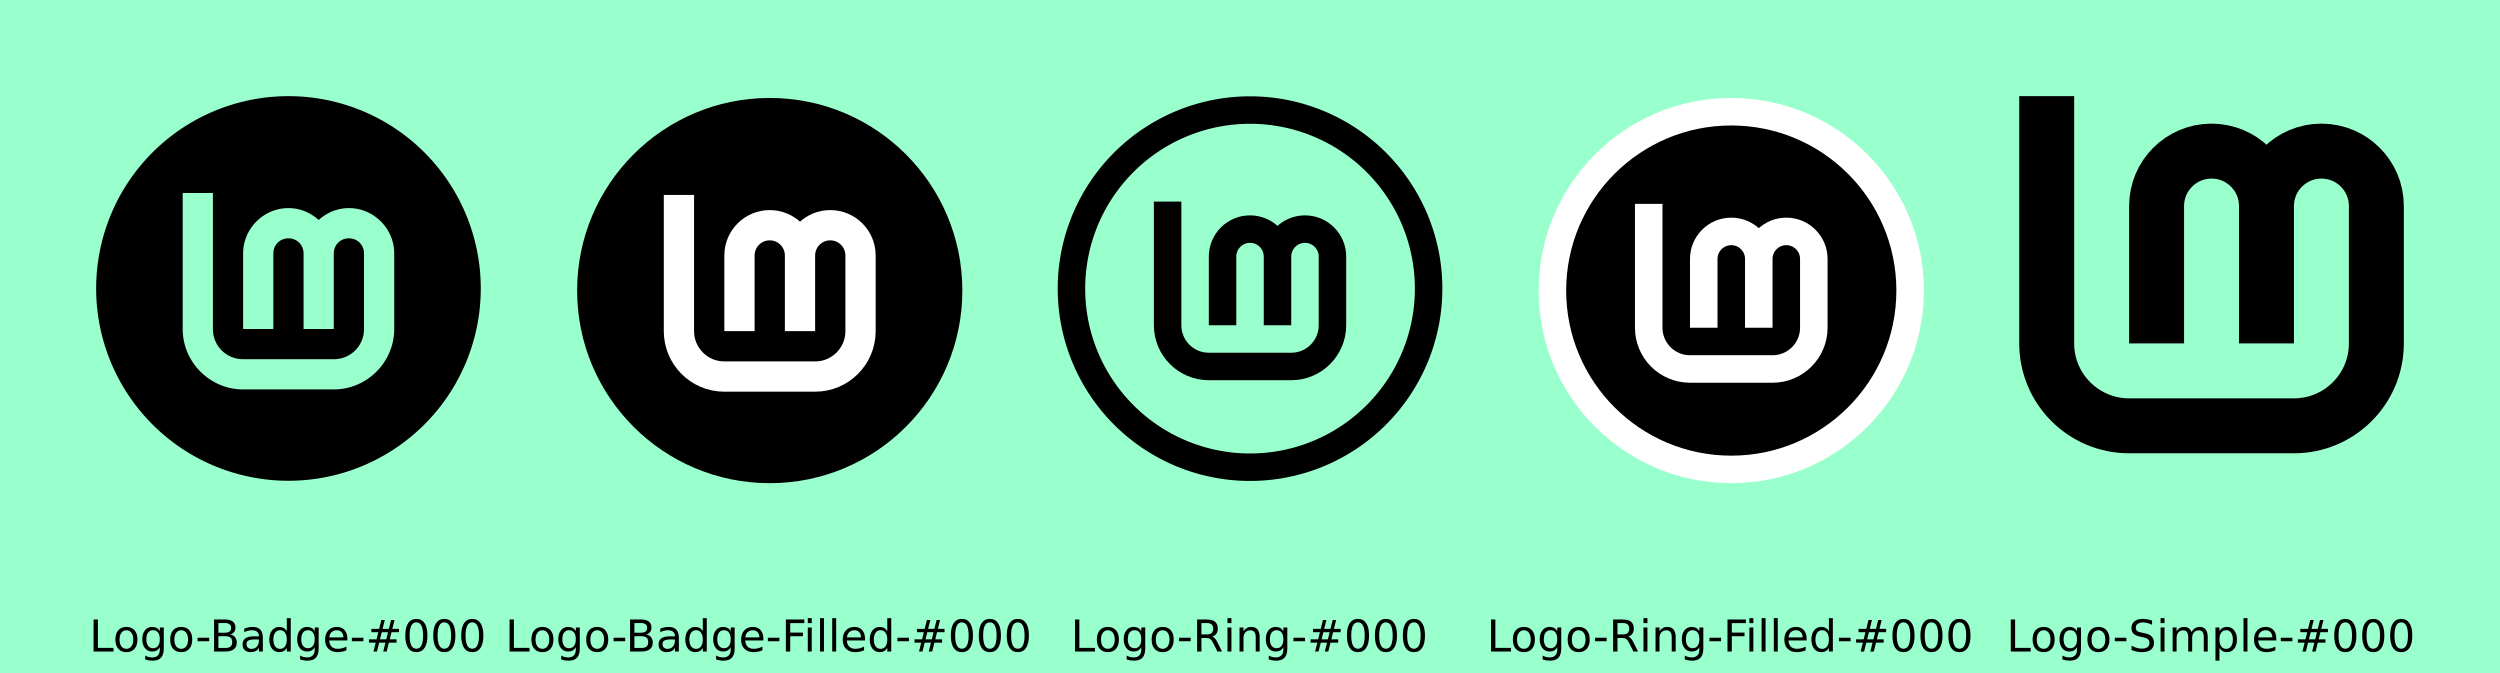 <?xml version="1.0" encoding="UTF-8" standalone="no"?>
<svg
   xmlns:dc="http://purl.org/dc/elements/1.1/"
   xmlns:cc="http://creativecommons.org/ns#"
   xmlns:rdf="http://www.w3.org/1999/02/22-rdf-syntax-ns#"
   xmlns:svg="http://www.w3.org/2000/svg"
   xmlns="http://www.w3.org/2000/svg"
   xmlns:sodipodi="http://sodipodi.sourceforge.net/DTD/sodipodi-0.dtd"
   xmlns:inkscape="http://www.inkscape.org/namespaces/inkscape"
   inkscape:export-ydpi="96"
   inkscape:export-xdpi="96"
   inkscape:export-filename="/home/sebastien/Sources/linuxmint-logo/Logos-prv.png"
   sodipodi:docname="Logos-prv.svg"
   width="1820"
   height="490"
   viewBox="0 0 481.542 129.646"
   version="1.1"
   id="svg8"
   inkscape:version="1.0 (1.0+r73+1)">
  <defs
     id="defs2" />
  <sodipodi:namedview
     id="base"
     pagecolor="#ffffff"
     bordercolor="#666666"
     borderopacity="1.0"
     inkscape:pageopacity="1"
     inkscape:pageshadow="2"
     inkscape:zoom="0.47802198"
     inkscape:cx="910"
     inkscape:cy="245"
     inkscape:document-units="px"
     inkscape:current-layer="layer1"
     inkscape:document-rotation="0"
     showgrid="false"
     units="px" />
  <g
     inkscape:label="Layer 1"
     inkscape:groupmode="layer"
     id="layer1">
    <rect
       y="8.8817842e-16"
       x="0"
       height="129.646"
       width="481.542"
       id="rect29"
       style="fill:#99ffcc;fill-opacity:1;stroke:none;stroke-width:0;stroke-miterlimit:4;stroke-dasharray:none" />
    <path
       id="ellipse4247"
       style="fill:#000000;fill-opacity:1;stroke:none;stroke-width:5.91;stroke-linecap:butt;stroke-linejoin:bevel;stroke-miterlimit:4;stroke-dasharray:none;stroke-opacity:1"
       d="m 55.556,18.521 a 37.042,37.042 0 0 0 -37.035,37.042 37.042,37.042 0 0 0 37.042,37.042 37.042,37.042 0 0 0 37.042,-37.042 37.042,37.042 0 0 0 -37.042,-37.042 37.042,37.042 0 0 0 -0.007,0 z m -20.366,18.653 h 5.821 v 26.194 c 0,3.249 2.572,5.821 5.821,5.821 h 17.462 c 3.249,0 5.821,-2.572 5.821,-5.821 v -14.552 c 0,-1.642 -1.269,-2.91 -2.91,-2.91 -1.642,0 -2.91,1.269 -2.91,2.91 v 14.552 h -5.821 v -14.552 c 0,-1.642 -1.269,-2.91 -2.91,-2.91 -1.642,0 -2.91,1.269 -2.91,2.91 v 14.552 h -5.821 v -14.552 c 0,-4.788 3.944,-8.731 8.731,-8.731 2.237,0 4.269,0.884 5.821,2.289 1.552,-1.405 3.584,-2.289 5.821,-2.289 4.788,0 8.731,3.944 8.731,8.731 v 14.552 c 0,6.395 -5.247,11.642 -11.642,11.642 H 46.831 c -6.395,0 -11.642,-5.247 -11.642,-11.642 z" />
    <g
       id="g58"
       transform="matrix(0.265,0,0,0.265,86.519,-201.973)">
      <circle
         r="140"
         style="fill:#000000;fill-opacity:1;stroke:none;stroke-width:22.336;stroke-linecap:butt;stroke-linejoin:bevel;stroke-miterlimit:4;stroke-dasharray:none;stroke-opacity:1"
         id="ellipse4247-3"
         cx="233"
         cy="973.362" />
      <path
         id="path4249"
         style="fill:none;fill-opacity:0.267;stroke:#ffffff;stroke-width:22;stroke-linecap:butt;stroke-linejoin:miter;stroke-miterlimit:4;stroke-dasharray:none;stroke-opacity:1"
         d="m 211,1002.862 v -55 c 0,-12.15 9.85,-22 22,-22 12.15,0 22,9.85 22,22 v 55 m -88,-99 v 99 c 0,18.225 14.775,33 33,33 h 66 c 18.225,0 33,-14.775 33,-33 v -55 c 0,-12.15 -9.85,-22 -22,-22 -12.15,0 -22,9.85 -22,22"
         inkscape:connector-curvature="0"
         sodipodi:nodetypes="csssccsccsssc" />
    </g>
    <g
       id="g884"
       transform="matrix(0.588,0,0,0.588,149.049,-471.465)">
      <path
         id="ellipse4245"
         style="fill:#000000;fill-opacity:1;stroke:none;stroke-width:10.194;stroke-linecap:butt;stroke-linejoin:bevel;stroke-miterlimit:4;stroke-dasharray:none;stroke-opacity:1"
         d="M 62.82,0 A 63,63 0 0 0 0,63 63,63 0 0 0 63,126 63,63 0 0 0 126,63 63,63 0 0 0 63,0 63,63 0 0 0 62.82,0 Z m 0.014,9 A 54,54 0 0 1 63,9 54,54 0 0 1 117,63 54,54 0 0 1 63,117 54,54 0 0 1 9,63 54,54 0 0 1 62.834,9 Z"
         transform="translate(93,833.362)" />
      <path
         id="path4249-2"
         style="fill:none;fill-opacity:0.267;stroke:#000000;stroke-width:9;stroke-linecap:butt;stroke-linejoin:miter;stroke-miterlimit:4;stroke-dasharray:none;stroke-opacity:1"
         d="m 147,908.362 v -22.5 c 0,-4.971 4.029,-9 9,-9 4.971,0 9,4.029 9,9 v 22.5 m -36,-40.5 v 40.5 c 0,7.456 6.044,13.5 13.5,13.5 h 27 c 7.456,0 13.5,-6.044 13.5,-13.5 v -22.5 c 0,-4.971 -4.029,-9 -9,-9 -4.971,0 -9,4.029 -9,9"
         inkscape:connector-curvature="0"
         sodipodi:nodetypes="csssccsccsssc" />
    </g>
    <g
       id="g924"
       transform="matrix(0.265,0,0,0.265,271.727,-201.973)">
      <circle
         style="fill:#ffffff;fill-opacity:1;stroke:none;stroke-width:22.654;stroke-linecap:butt;stroke-linejoin:bevel;stroke-miterlimit:4;stroke-dasharray:none;stroke-opacity:1"
         id="ellipse4245-2"
         cx="233"
         cy="973.362"
         r="140" />
      <circle
         cy="973.362"
         cx="233"
         id="ellipse4247-7"
         style="fill:#000000;fill-opacity:1;stroke:none;stroke-width:19.145;stroke-linecap:butt;stroke-linejoin:bevel;stroke-miterlimit:4;stroke-dasharray:none;stroke-opacity:1"
         r="120" />
      <path
         sodipodi:nodetypes="csssccsccsssc"
         inkscape:connector-curvature="0"
         d="m 213,1000.362 v -50 c 0,-11.046 8.954,-20 20,-20 11.046,0 20,8.954 20,20 v 50 m -80,-90 v 90 c 0,16.569 13.431,30 30,30 h 60 c 16.569,0 30,-13.431 30,-30 v -50 c 0,-11.046 -8.954,-20 -20,-20 -11.046,0 -20,8.954 -20,20"
         style="fill:none;fill-opacity:0.267;stroke:#ffffff;stroke-width:20;stroke-linecap:butt;stroke-linejoin:miter;stroke-miterlimit:4;stroke-dasharray:none;stroke-opacity:1"
         id="path4249-0" />
    </g>
    <path
       sodipodi:nodetypes="csssccsccsssc"
       inkscape:connector-curvature="0"
       d="m 415.396,66.146 v -26.458 c 0,-5.845 4.738,-10.583 10.583,-10.583 5.845,0 10.583,4.738 10.583,10.583 v 26.458 m -42.333,-47.625 v 47.625 c 0,8.768 7.107,15.875 15.875,15.875 h 31.75 c 8.768,0 15.875,-7.107 15.875,-15.875 v -26.458 c 0,-5.845 -4.738,-10.583 -10.583,-10.583 -5.845,0 -10.583,4.738 -10.583,10.583"
       style="fill:none;fill-opacity:0.267;stroke:#000000;stroke-width:10.583;stroke-linecap:butt;stroke-linejoin:miter;stroke-miterlimit:4;stroke-dasharray:none;stroke-opacity:1"
       id="path4249-6" />
    <g
       style="font-style:normal;font-weight:normal;font-size:8.467px;line-height:1.25;font-family:sans-serif;fill:#000000;fill-opacity:1;stroke:none;stroke-width:0.265"
       id="text315"
       aria-label="Logo-Badge-#000">
      <path
         id="path854"
         style="font-size:8.467px;text-align:center;text-anchor:middle;stroke-width:0.265"
         d="m 18.021,119.323 h 0.835 v 5.469 h 3.006 v 0.703 h -3.841 z" />
      <path
         id="path856"
         style="font-size:8.467px;text-align:center;text-anchor:middle;stroke-width:0.265"
         d="m 24.35,121.398 q -0.612,0 -0.967,0.48 -0.356,0.475 -0.356,1.306 0,0.831 0.351,1.311 0.356,0.475 0.972,0.475 0.608,0 0.963,-0.48 0.356,-0.48 0.356,-1.306 0,-0.823 -0.356,-1.302 -0.356,-0.484 -0.963,-0.484 z m 0,-0.645 q 0.992,0 1.559,0.645 0.566,0.645 0.566,1.786 0,1.137 -0.566,1.786 -0.566,0.645 -1.559,0.645 -0.996,0 -1.563,-0.645 -0.562,-0.649 -0.562,-1.786 0,-1.141 0.562,-1.786 0.566,-0.645 1.563,-0.645 z" />
      <path
         id="path858"
         style="font-size:8.467px;text-align:center;text-anchor:middle;stroke-width:0.265"
         d="m 30.783,123.126 q 0,-0.827 -0.343,-1.282 -0.339,-0.455 -0.955,-0.455 -0.612,0 -0.955,0.455 -0.339,0.455 -0.339,1.282 0,0.823 0.339,1.277 0.343,0.455 0.955,0.455 0.616,0 0.955,-0.455 0.343,-0.455 0.343,-1.277 z m 0.761,1.794 q 0,1.182 -0.525,1.757 -0.525,0.579 -1.608,0.579 -0.401,0 -0.757,-0.062 -0.356,-0.058 -0.69,-0.182 v -0.74 q 0.335,0.182 0.661,0.269 0.327,0.087 0.666,0.087 0.748,0 1.12,-0.393 0.372,-0.389 0.372,-1.178 v -0.376 q -0.236,0.409 -0.604,0.612 -0.368,0.203 -0.881,0.203 -0.852,0 -1.373,-0.649 -0.521,-0.649 -0.521,-1.72 0,-1.075 0.521,-1.724 0.521,-0.649 1.373,-0.649 0.513,0 0.881,0.203 0.368,0.203 0.604,0.612 v -0.703 h 0.761 z" />
      <path
         id="path860"
         style="font-size:8.467px;text-align:center;text-anchor:middle;stroke-width:0.265"
         d="m 34.904,121.398 q -0.612,0 -0.967,0.48 -0.356,0.475 -0.356,1.306 0,0.831 0.351,1.311 0.356,0.475 0.972,0.475 0.608,0 0.963,-0.48 0.356,-0.48 0.356,-1.306 0,-0.823 -0.356,-1.302 -0.356,-0.484 -0.963,-0.484 z m 0,-0.645 q 0.992,0 1.559,0.645 0.566,0.645 0.566,1.786 0,1.137 -0.566,1.786 -0.566,0.645 -1.559,0.645 -0.996,0 -1.563,-0.645 -0.562,-0.649 -0.562,-1.786 0,-1.141 0.562,-1.786 0.566,-0.645 1.563,-0.645 z" />
      <path
         id="path862"
         style="font-size:8.467px;text-align:center;text-anchor:middle;stroke-width:0.265"
         d="m 38.063,122.837 h 2.228 v 0.678 h -2.228 z" />
      <path
         id="path864"
         style="font-size:8.467px;text-align:center;text-anchor:middle;stroke-width:0.265"
         d="m 42.069,122.548 v 2.261 h 1.339 q 0.674,0 0.996,-0.277 0.327,-0.281 0.327,-0.856 0,-0.579 -0.327,-0.852 -0.322,-0.277 -0.996,-0.277 z m 0,-2.538 v 1.86 h 1.236 q 0.612,0 0.91,-0.227 0.302,-0.232 0.302,-0.703 0,-0.467 -0.302,-0.699 -0.298,-0.232 -0.91,-0.232 z m -0.835,-0.686 h 2.133 q 0.955,0 1.472,0.397 0.517,0.397 0.517,1.129 0,0.566 -0.265,0.901 -0.265,0.335 -0.777,0.418 0.616,0.132 0.955,0.554 0.343,0.418 0.343,1.046 0,0.827 -0.562,1.277 -0.562,0.451 -1.6,0.451 H 41.234 Z" />
      <path
         id="path866"
         style="font-size:8.467px;text-align:center;text-anchor:middle;stroke-width:0.265"
         d="m 49.113,123.168 q -0.922,0 -1.277,0.211 -0.356,0.211 -0.356,0.719 0,0.405 0.265,0.645 0.269,0.236 0.728,0.236 0.633,0 1.013,-0.446 0.384,-0.451 0.384,-1.195 v -0.169 z m 1.517,-0.314 v 2.642 h -0.761 v -0.703 q -0.26,0.422 -0.649,0.624 -0.389,0.198 -0.951,0.198 -0.711,0 -1.133,-0.397 -0.418,-0.401 -0.418,-1.071 0,-0.781 0.521,-1.178 0.525,-0.397 1.563,-0.397 h 1.067 v -0.074 q 0,-0.525 -0.347,-0.81 -0.343,-0.289 -0.967,-0.289 -0.397,0 -0.773,0.095 -0.376,0.095 -0.723,0.285 v -0.703 q 0.418,-0.161 0.81,-0.24 0.393,-0.083 0.765,-0.083 1.005,0 1.501,0.521 0.496,0.521 0.496,1.579 z" />
      <path
         id="path868"
         style="font-size:8.467px;text-align:center;text-anchor:middle;stroke-width:0.265"
         d="m 55.244,121.568 v -2.505 h 0.761 v 6.433 h -0.761 v -0.695 q -0.24,0.413 -0.608,0.616 -0.364,0.198 -0.876,0.198 -0.839,0 -1.368,-0.67 -0.525,-0.67 -0.525,-1.761 0,-1.091 0.525,-1.761 0.529,-0.67 1.368,-0.67 0.513,0 0.876,0.203 0.368,0.198 0.608,0.612 z M 52.652,123.184 q 0,0.839 0.343,1.319 0.347,0.475 0.951,0.475 0.604,0 0.951,-0.475 0.347,-0.48 0.347,-1.319 0,-0.839 -0.347,-1.315 -0.347,-0.48 -0.951,-0.48 -0.604,0 -0.951,0.48 Q 52.652,122.345 52.652,123.184 Z" />
      <path
         id="path870"
         style="font-size:8.467px;text-align:center;text-anchor:middle;stroke-width:0.265"
         d="m 60.618,123.126 q 0,-0.827 -0.343,-1.282 -0.339,-0.455 -0.955,-0.455 -0.612,0 -0.955,0.455 -0.339,0.455 -0.339,1.282 0,0.823 0.339,1.277 0.343,0.455 0.955,0.455 0.616,0 0.955,-0.455 0.343,-0.455 0.343,-1.277 z m 0.761,1.794 q 0,1.182 -0.525,1.757 -0.525,0.579 -1.608,0.579 -0.401,0 -0.757,-0.062 -0.356,-0.058 -0.69,-0.182 v -0.74 q 0.335,0.182 0.661,0.269 0.327,0.087 0.666,0.087 0.748,0 1.12,-0.393 0.372,-0.389 0.372,-1.178 v -0.376 q -0.236,0.409 -0.604,0.612 -0.368,0.203 -0.881,0.203 -0.852,0 -1.373,-0.649 -0.521,-0.649 -0.521,-1.72 0,-1.075 0.521,-1.724 0.521,-0.649 1.373,-0.649 0.513,0 0.881,0.203 0.368,0.203 0.604,0.612 v -0.703 h 0.761 z" />
      <path
         id="path872"
         style="font-size:8.467px;text-align:center;text-anchor:middle;stroke-width:0.265"
         d="m 66.906,122.99 v 0.372 h -3.497 q 0.05,0.785 0.471,1.199 0.426,0.409 1.182,0.409 0.438,0 0.847,-0.107 0.413,-0.107 0.819,-0.322 v 0.719 q -0.409,0.174 -0.839,0.265 -0.43,0.091 -0.872,0.091 -1.108,0 -1.757,-0.645 -0.645,-0.645 -0.645,-1.745 0,-1.137 0.612,-1.802 0.616,-0.67 1.658,-0.67 0.934,0 1.476,0.604 0.546,0.599 0.546,1.633 z m -0.761,-0.223 q -0.008,-0.624 -0.351,-0.996 -0.339,-0.372 -0.901,-0.372 -0.637,0 -1.021,0.36 -0.38,0.36 -0.438,1.013 z" />
      <path
         id="path874"
         style="font-size:8.467px;text-align:center;text-anchor:middle;stroke-width:0.265"
         d="m 67.77,122.837 h 2.228 v 0.678 h -2.228 z" />
      <path
         id="path876"
         style="font-size:8.467px;text-align:center;text-anchor:middle;stroke-width:0.265"
         d="m 74.741,121.77 h -1.203 l -0.347,1.381 h 1.211 z m -0.62,-2.352 -0.43,1.716 h 1.207 l 0.434,-1.716 h 0.661 l -0.426,1.716 h 1.29 v 0.637 h -1.451 l -0.339,1.381 h 1.315 v 0.633 h -1.476 l -0.43,1.712 h -0.661 l 0.426,-1.712 h -1.211 l -0.426,1.712 H 71.938 l 0.43,-1.712 h -1.302 v -0.633 h 1.455 l 0.347,-1.381 h -1.331 v -0.637 h 1.492 l 0.422,-1.716 z" />
      <path
         id="path878"
         style="font-size:8.467px;text-align:center;text-anchor:middle;stroke-width:0.265"
         d="m 80.198,119.873 q -0.645,0 -0.972,0.637 -0.322,0.633 -0.322,1.906 0,1.269 0.322,1.906 0.327,0.633 0.972,0.633 0.649,0 0.972,-0.633 0.327,-0.637 0.327,-1.906 0,-1.273 -0.327,-1.906 -0.322,-0.637 -0.972,-0.637 z m 0,-0.661 q 1.038,0 1.583,0.823 0.55,0.819 0.55,2.381 0,1.559 -0.55,2.381 -0.546,0.819 -1.583,0.819 -1.038,0 -1.588,-0.819 -0.546,-0.823 -0.546,-2.381 0,-1.563 0.546,-2.381 0.55,-0.823 1.588,-0.823 z" />
      <path
         id="path880"
         style="font-size:8.467px;text-align:center;text-anchor:middle;stroke-width:0.265"
         d="m 85.584,119.873 q -0.645,0 -0.972,0.637 -0.322,0.633 -0.322,1.906 0,1.269 0.322,1.906 0.327,0.633 0.972,0.633 0.649,0 0.972,-0.633 0.327,-0.637 0.327,-1.906 0,-1.273 -0.327,-1.906 -0.322,-0.637 -0.972,-0.637 z m 0,-0.661 q 1.038,0 1.583,0.823 0.55,0.819 0.55,2.381 0,1.559 -0.55,2.381 -0.546,0.819 -1.583,0.819 -1.038,0 -1.588,-0.819 -0.546,-0.823 -0.546,-2.381 0,-1.563 0.546,-2.381 0.55,-0.823 1.588,-0.823 z" />
      <path
         id="path882"
         style="font-size:8.467px;text-align:center;text-anchor:middle;stroke-width:0.265"
         d="m 90.971,119.873 q -0.645,0 -0.972,0.637 -0.322,0.633 -0.322,1.906 0,1.269 0.322,1.906 0.327,0.633 0.972,0.633 0.649,0 0.972,-0.633 0.327,-0.637 0.327,-1.906 0,-1.273 -0.327,-1.906 -0.322,-0.637 -0.972,-0.637 z m 0,-0.661 q 1.038,0 1.583,0.823 0.55,0.819 0.55,2.381 0,1.559 -0.55,2.381 -0.546,0.819 -1.583,0.819 -1.038,0 -1.588,-0.819 -0.546,-0.823 -0.546,-2.381 0,-1.563 0.546,-2.381 0.55,-0.823 1.588,-0.823 z" />
    </g>
    <g
       style="font-style:normal;font-weight:normal;font-size:8.467px;line-height:1.25;font-family:sans-serif;fill:#000000;fill-opacity:1;stroke:none;stroke-width:0.265"
       id="text319"
       aria-label="Logo-Badge-Filled-#000">
      <path
         id="path885"
         style="font-size:8.467px;text-align:center;text-anchor:middle;stroke-width:0.265"
         d="m 98.15,119.323 h 0.835 v 5.469 h 3.005 v 0.703 h -3.841 z" />
      <path
         id="path887"
         style="font-size:8.467px;text-align:center;text-anchor:middle;stroke-width:0.265"
         d="m 104.479,121.398 q -0.612,0 -0.967,0.48 -0.356,0.475 -0.356,1.306 0,0.831 0.351,1.311 0.356,0.475 0.972,0.475 0.608,0 0.963,-0.48 0.356,-0.48 0.356,-1.306 0,-0.823 -0.356,-1.302 -0.356,-0.484 -0.963,-0.484 z m 0,-0.645 q 0.992,0 1.559,0.645 0.566,0.645 0.566,1.786 0,1.137 -0.566,1.786 -0.566,0.645 -1.559,0.645 -0.996,0 -1.563,-0.645 -0.562,-0.649 -0.562,-1.786 0,-1.141 0.562,-1.786 0.566,-0.645 1.563,-0.645 z" />
      <path
         id="path889"
         style="font-size:8.467px;text-align:center;text-anchor:middle;stroke-width:0.265"
         d="m 110.912,123.126 q 0,-0.827 -0.343,-1.282 -0.339,-0.455 -0.955,-0.455 -0.612,0 -0.955,0.455 -0.339,0.455 -0.339,1.282 0,0.823 0.339,1.277 0.343,0.455 0.955,0.455 0.616,0 0.955,-0.455 0.343,-0.455 0.343,-1.277 z m 0.761,1.794 q 0,1.182 -0.525,1.757 -0.525,0.579 -1.608,0.579 -0.401,0 -0.757,-0.062 -0.356,-0.058 -0.69,-0.182 v -0.74 q 0.335,0.182 0.661,0.269 0.327,0.087 0.666,0.087 0.748,0 1.12,-0.393 0.372,-0.389 0.372,-1.178 v -0.376 q -0.236,0.409 -0.604,0.612 -0.368,0.203 -0.881,0.203 -0.852,0 -1.373,-0.649 -0.521,-0.649 -0.521,-1.72 0,-1.075 0.521,-1.724 0.521,-0.649 1.373,-0.649 0.513,0 0.881,0.203 0.368,0.203 0.604,0.612 v -0.703 h 0.761 z" />
      <path
         id="path891"
         style="font-size:8.467px;text-align:center;text-anchor:middle;stroke-width:0.265"
         d="m 115.034,121.398 q -0.612,0 -0.967,0.48 -0.356,0.475 -0.356,1.306 0,0.831 0.351,1.311 0.356,0.475 0.972,0.475 0.608,0 0.963,-0.48 0.356,-0.48 0.356,-1.306 0,-0.823 -0.356,-1.302 -0.356,-0.484 -0.963,-0.484 z m 0,-0.645 q 0.992,0 1.559,0.645 0.566,0.645 0.566,1.786 0,1.137 -0.566,1.786 -0.566,0.645 -1.559,0.645 -0.996,0 -1.563,-0.645 -0.562,-0.649 -0.562,-1.786 0,-1.141 0.562,-1.786 0.566,-0.645 1.563,-0.645 z" />
      <path
         id="path893"
         style="font-size:8.467px;text-align:center;text-anchor:middle;stroke-width:0.265"
         d="m 118.192,122.837 h 2.228 v 0.678 h -2.228 z" />
      <path
         id="path895"
         style="font-size:8.467px;text-align:center;text-anchor:middle;stroke-width:0.265"
         d="m 122.198,122.548 v 2.261 h 1.339 q 0.674,0 0.996,-0.277 0.327,-0.281 0.327,-0.856 0,-0.579 -0.327,-0.852 -0.322,-0.277 -0.996,-0.277 z m 0,-2.538 v 1.86 h 1.236 q 0.612,0 0.91,-0.227 0.302,-0.232 0.302,-0.703 0,-0.467 -0.302,-0.699 -0.298,-0.232 -0.91,-0.232 z m -0.835,-0.686 h 2.133 q 0.955,0 1.472,0.397 0.517,0.397 0.517,1.129 0,0.566 -0.265,0.901 -0.265,0.335 -0.777,0.418 0.616,0.132 0.955,0.554 0.343,0.418 0.343,1.046 0,0.827 -0.562,1.277 -0.562,0.451 -1.6,0.451 h -2.216 z" />
      <path
         id="path897"
         style="font-size:8.467px;text-align:center;text-anchor:middle;stroke-width:0.265"
         d="m 129.243,123.168 q -0.922,0 -1.277,0.211 -0.356,0.211 -0.356,0.719 0,0.405 0.265,0.645 0.269,0.236 0.728,0.236 0.633,0 1.013,-0.446 0.384,-0.451 0.384,-1.195 v -0.169 z m 1.517,-0.314 v 2.642 h -0.761 v -0.703 q -0.26,0.422 -0.649,0.624 -0.389,0.198 -0.951,0.198 -0.711,0 -1.133,-0.397 -0.418,-0.401 -0.418,-1.071 0,-0.781 0.521,-1.178 0.525,-0.397 1.563,-0.397 h 1.067 v -0.074 q 0,-0.525 -0.347,-0.81 -0.343,-0.289 -0.967,-0.289 -0.397,0 -0.773,0.095 -0.376,0.095 -0.723,0.285 v -0.703 q 0.418,-0.161 0.81,-0.24 0.393,-0.083 0.765,-0.083 1.005,0 1.501,0.521 0.496,0.521 0.496,1.579 z" />
      <path
         id="path899"
         style="font-size:8.467px;text-align:center;text-anchor:middle;stroke-width:0.265"
         d="m 135.374,121.568 v -2.505 h 0.761 v 6.433 h -0.761 v -0.695 q -0.24,0.413 -0.608,0.616 -0.364,0.198 -0.876,0.198 -0.839,0 -1.368,-0.67 -0.525,-0.67 -0.525,-1.761 0,-1.091 0.525,-1.761 0.529,-0.67 1.368,-0.67 0.513,0 0.876,0.203 0.368,0.198 0.608,0.612 z m -2.592,1.616 q 0,0.839 0.343,1.319 0.347,0.475 0.951,0.475 0.604,0 0.951,-0.475 0.347,-0.48 0.347,-1.319 0,-0.839 -0.347,-1.315 -0.347,-0.48 -0.951,-0.48 -0.604,0 -0.951,0.48 -0.343,0.475 -0.343,1.315 z" />
      <path
         id="path901"
         style="font-size:8.467px;text-align:center;text-anchor:middle;stroke-width:0.265"
         d="m 140.748,123.126 q 0,-0.827 -0.343,-1.282 -0.339,-0.455 -0.955,-0.455 -0.612,0 -0.955,0.455 -0.339,0.455 -0.339,1.282 0,0.823 0.339,1.277 0.343,0.455 0.955,0.455 0.616,0 0.955,-0.455 0.343,-0.455 0.343,-1.277 z m 0.761,1.794 q 0,1.182 -0.525,1.757 -0.525,0.579 -1.608,0.579 -0.401,0 -0.757,-0.062 -0.356,-0.058 -0.69,-0.182 v -0.74 q 0.335,0.182 0.661,0.269 0.327,0.087 0.666,0.087 0.748,0 1.12,-0.393 0.372,-0.389 0.372,-1.178 v -0.376 q -0.236,0.409 -0.604,0.612 -0.368,0.203 -0.881,0.203 -0.852,0 -1.373,-0.649 -0.521,-0.649 -0.521,-1.72 0,-1.075 0.521,-1.724 0.521,-0.649 1.373,-0.649 0.513,0 0.881,0.203 0.368,0.203 0.604,0.612 v -0.703 h 0.761 z" />
      <path
         id="path903"
         style="font-size:8.467px;text-align:center;text-anchor:middle;stroke-width:0.265"
         d="m 147.036,122.99 v 0.372 h -3.497 q 0.05,0.785 0.471,1.199 0.426,0.409 1.182,0.409 0.438,0 0.847,-0.107 0.413,-0.107 0.819,-0.322 v 0.719 q -0.409,0.174 -0.839,0.265 -0.43,0.091 -0.872,0.091 -1.108,0 -1.757,-0.645 -0.645,-0.645 -0.645,-1.745 0,-1.137 0.612,-1.802 0.616,-0.67 1.658,-0.67 0.934,0 1.476,0.604 0.546,0.599 0.546,1.633 z m -0.761,-0.223 q -0.008,-0.624 -0.351,-0.996 -0.339,-0.372 -0.901,-0.372 -0.637,0 -1.021,0.36 -0.38,0.36 -0.438,1.013 z" />
      <path
         id="path905"
         style="font-size:8.467px;text-align:center;text-anchor:middle;stroke-width:0.265"
         d="m 147.9,122.837 h 2.228 v 0.678 h -2.228 z" />
      <path
         id="path907"
         style="font-size:8.467px;text-align:center;text-anchor:middle;stroke-width:0.265"
         d="m 151.373,119.323 h 3.547 v 0.703 h -2.712 v 1.819 h 2.447 v 0.703 h -2.447 v 2.948 h -0.835 z" />
      <path
         id="path909"
         style="font-size:8.467px;text-align:center;text-anchor:middle;stroke-width:0.265"
         d="m 155.594,120.865 h 0.761 v 4.63 h -0.761 z m 0,-1.802 h 0.761 v 0.963 h -0.761 z" />
      <path
         id="path911"
         style="font-size:8.467px;text-align:center;text-anchor:middle;stroke-width:0.265"
         d="m 157.946,119.063 h 0.761 v 6.433 h -0.761 z" />
      <path
         id="path913"
         style="font-size:8.467px;text-align:center;text-anchor:middle;stroke-width:0.265"
         d="m 160.298,119.063 h 0.761 v 6.433 h -0.761 z" />
      <path
         id="path915"
         style="font-size:8.467px;text-align:center;text-anchor:middle;stroke-width:0.265"
         d="m 166.611,122.99 v 0.372 h -3.497 q 0.05,0.785 0.471,1.199 0.426,0.409 1.182,0.409 0.438,0 0.847,-0.107 0.413,-0.107 0.819,-0.322 v 0.719 q -0.409,0.174 -0.839,0.265 -0.43,0.091 -0.872,0.091 -1.108,0 -1.757,-0.645 -0.645,-0.645 -0.645,-1.745 0,-1.137 0.612,-1.802 0.616,-0.67 1.658,-0.67 0.934,0 1.476,0.604 0.546,0.599 0.546,1.633 z m -0.761,-0.223 q -0.008,-0.624 -0.351,-0.996 -0.339,-0.372 -0.901,-0.372 -0.637,0 -1.021,0.36 -0.38,0.36 -0.438,1.013 z" />
      <path
         id="path917"
         style="font-size:8.467px;text-align:center;text-anchor:middle;stroke-width:0.265"
         d="m 170.906,121.568 v -2.505 h 0.761 v 6.433 h -0.761 v -0.695 q -0.24,0.413 -0.608,0.616 -0.364,0.198 -0.876,0.198 -0.839,0 -1.368,-0.67 -0.525,-0.67 -0.525,-1.761 0,-1.091 0.525,-1.761 0.529,-0.67 1.368,-0.67 0.513,0 0.876,0.203 0.368,0.198 0.608,0.612 z m -2.592,1.616 q 0,0.839 0.343,1.319 0.347,0.475 0.951,0.475 0.604,0 0.951,-0.475 0.347,-0.48 0.347,-1.319 0,-0.839 -0.347,-1.315 -0.347,-0.48 -0.951,-0.48 -0.604,0 -0.951,0.48 -0.343,0.475 -0.343,1.315 z" />
      <path
         id="path919"
         style="font-size:8.467px;text-align:center;text-anchor:middle;stroke-width:0.265"
         d="m 172.849,122.837 h 2.228 v 0.678 h -2.228 z" />
      <path
         id="path921"
         style="font-size:8.467px;text-align:center;text-anchor:middle;stroke-width:0.265"
         d="m 179.819,121.77 h -1.203 l -0.347,1.381 h 1.211 z m -0.62,-2.352 -0.43,1.716 h 1.207 l 0.434,-1.716 h 0.661 l -0.426,1.716 h 1.29 v 0.637 h -1.451 l -0.339,1.381 h 1.315 v 0.633 h -1.476 l -0.43,1.712 h -0.661 l 0.426,-1.712 h -1.211 l -0.426,1.712 h -0.666 l 0.43,-1.712 h -1.302 v -0.633 h 1.455 l 0.347,-1.381 h -1.331 v -0.637 h 1.492 l 0.422,-1.716 z" />
      <path
         id="path923"
         style="font-size:8.467px;text-align:center;text-anchor:middle;stroke-width:0.265"
         d="m 185.276,119.873 q -0.645,0 -0.972,0.637 -0.322,0.633 -0.322,1.906 0,1.269 0.322,1.906 0.327,0.633 0.972,0.633 0.649,0 0.972,-0.633 0.327,-0.637 0.327,-1.906 0,-1.273 -0.327,-1.906 -0.322,-0.637 -0.972,-0.637 z m 0,-0.661 q 1.038,0 1.583,0.823 0.55,0.819 0.55,2.381 0,1.559 -0.55,2.381 -0.546,0.819 -1.583,0.819 -1.038,0 -1.587,-0.819 -0.546,-0.823 -0.546,-2.381 0,-1.563 0.546,-2.381 0.55,-0.823 1.587,-0.823 z" />
      <path
         id="path925"
         style="font-size:8.467px;text-align:center;text-anchor:middle;stroke-width:0.265"
         d="m 190.663,119.873 q -0.645,0 -0.972,0.637 -0.322,0.633 -0.322,1.906 0,1.269 0.322,1.906 0.327,0.633 0.972,0.633 0.649,0 0.972,-0.633 0.327,-0.637 0.327,-1.906 0,-1.273 -0.327,-1.906 -0.322,-0.637 -0.972,-0.637 z m 0,-0.661 q 1.038,0 1.583,0.823 0.55,0.819 0.55,2.381 0,1.559 -0.55,2.381 -0.546,0.819 -1.583,0.819 -1.038,0 -1.587,-0.819 -0.546,-0.823 -0.546,-2.381 0,-1.563 0.546,-2.381 0.55,-0.823 1.587,-0.823 z" />
      <path
         id="path927"
         style="font-size:8.467px;text-align:center;text-anchor:middle;stroke-width:0.265"
         d="m 196.05,119.873 q -0.645,0 -0.972,0.637 -0.322,0.633 -0.322,1.906 0,1.269 0.322,1.906 0.327,0.633 0.972,0.633 0.649,0 0.972,-0.633 0.327,-0.637 0.327,-1.906 0,-1.273 -0.327,-1.906 -0.322,-0.637 -0.972,-0.637 z m 0,-0.661 q 1.038,0 1.583,0.823 0.55,0.819 0.55,2.381 0,1.559 -0.55,2.381 -0.546,0.819 -1.583,0.819 -1.038,0 -1.587,-0.819 -0.546,-0.823 -0.546,-2.381 0,-1.563 0.546,-2.381 0.55,-0.823 1.587,-0.823 z" />
    </g>
    <g
       style="font-style:normal;font-weight:normal;font-size:8.467px;line-height:1.25;font-family:sans-serif;fill:#000000;fill-opacity:1;stroke:none;stroke-width:0.265"
       id="text323"
       aria-label="Logo-Ring-#000">
      <path
         id="path930"
         style="font-size:8.467px;text-align:center;text-anchor:middle;stroke-width:0.265"
         d="m 207.067,119.323 h 0.835 v 5.469 h 3.006 v 0.703 h -3.841 z" />
      <path
         id="path932"
         style="font-size:8.467px;text-align:center;text-anchor:middle;stroke-width:0.265"
         d="m 213.397,121.398 q -0.612,0 -0.967,0.48 -0.356,0.475 -0.356,1.306 0,0.831 0.351,1.311 0.356,0.475 0.972,0.475 0.608,0 0.963,-0.48 0.356,-0.48 0.356,-1.306 0,-0.823 -0.356,-1.302 -0.356,-0.484 -0.963,-0.484 z m 0,-0.645 q 0.992,0 1.559,0.645 0.566,0.645 0.566,1.786 0,1.137 -0.566,1.786 -0.566,0.645 -1.559,0.645 -0.996,0 -1.563,-0.645 -0.562,-0.649 -0.562,-1.786 0,-1.141 0.562,-1.786 0.566,-0.645 1.563,-0.645 z" />
      <path
         id="path934"
         style="font-size:8.467px;text-align:center;text-anchor:middle;stroke-width:0.265"
         d="m 219.829,123.126 q 0,-0.827 -0.343,-1.282 -0.339,-0.455 -0.955,-0.455 -0.612,0 -0.955,0.455 -0.339,0.455 -0.339,1.282 0,0.823 0.339,1.277 0.343,0.455 0.955,0.455 0.616,0 0.955,-0.455 0.343,-0.455 0.343,-1.277 z m 0.761,1.794 q 0,1.182 -0.525,1.757 -0.525,0.579 -1.608,0.579 -0.401,0 -0.757,-0.062 -0.356,-0.058 -0.69,-0.182 v -0.74 q 0.335,0.182 0.661,0.269 0.327,0.087 0.666,0.087 0.748,0 1.12,-0.393 0.372,-0.389 0.372,-1.178 v -0.376 q -0.236,0.409 -0.604,0.612 -0.368,0.203 -0.881,0.203 -0.852,0 -1.373,-0.649 -0.521,-0.649 -0.521,-1.72 0,-1.075 0.521,-1.724 0.521,-0.649 1.373,-0.649 0.513,0 0.881,0.203 0.368,0.203 0.604,0.612 v -0.703 h 0.761 z" />
      <path
         id="path936"
         style="font-size:8.467px;text-align:center;text-anchor:middle;stroke-width:0.265"
         d="m 223.951,121.398 q -0.612,0 -0.967,0.48 -0.356,0.475 -0.356,1.306 0,0.831 0.351,1.311 0.356,0.475 0.972,0.475 0.608,0 0.963,-0.48 0.356,-0.48 0.356,-1.306 0,-0.823 -0.356,-1.302 -0.356,-0.484 -0.963,-0.484 z m 0,-0.645 q 0.992,0 1.559,0.645 0.566,0.645 0.566,1.786 0,1.137 -0.566,1.786 -0.566,0.645 -1.559,0.645 -0.996,0 -1.563,-0.645 -0.562,-0.649 -0.562,-1.786 0,-1.141 0.562,-1.786 0.566,-0.645 1.563,-0.645 z" />
      <path
         id="path938"
         style="font-size:8.467px;text-align:center;text-anchor:middle;stroke-width:0.265"
         d="m 227.11,122.837 h 2.228 v 0.678 h -2.228 z" />
      <path
         id="path940"
         style="font-size:8.467px;text-align:center;text-anchor:middle;stroke-width:0.265"
         d="m 233.509,122.601 q 0.269,0.091 0.521,0.389 0.256,0.298 0.513,0.819 l 0.847,1.687 h -0.897 l -0.79,-1.583 q -0.306,-0.62 -0.595,-0.823 -0.285,-0.203 -0.781,-0.203 h -0.91 v 2.609 h -0.835 v -6.172 h 1.885 q 1.058,0 1.579,0.442 0.521,0.442 0.521,1.335 0,0.583 -0.273,0.967 -0.269,0.384 -0.785,0.533 z m -2.092,-2.592 v 2.191 h 1.05 q 0.604,0 0.909,-0.277 0.31,-0.281 0.31,-0.823 0,-0.542 -0.31,-0.814 -0.306,-0.277 -0.909,-0.277 z" />
      <path
         id="path942"
         style="font-size:8.467px;text-align:center;text-anchor:middle;stroke-width:0.265"
         d="m 236.432,120.865 h 0.761 v 4.63 h -0.761 z m 0,-1.802 h 0.761 v 0.963 h -0.761 z" />
      <path
         id="path944"
         style="font-size:8.467px;text-align:center;text-anchor:middle;stroke-width:0.265"
         d="m 242.633,122.701 v 2.795 h -0.761 v -2.77 q 0,-0.657 -0.256,-0.984 -0.256,-0.327 -0.769,-0.327 -0.616,0 -0.972,0.393 -0.356,0.393 -0.356,1.071 v 2.617 h -0.765 v -4.63 h 0.765 v 0.719 q 0.273,-0.418 0.641,-0.624 0.372,-0.207 0.856,-0.207 0.798,0 1.207,0.496 0.409,0.492 0.409,1.451 z" />
      <path
         id="path946"
         style="font-size:8.467px;text-align:center;text-anchor:middle;stroke-width:0.265"
         d="m 247.197,123.126 q 0,-0.827 -0.343,-1.282 -0.339,-0.455 -0.955,-0.455 -0.612,0 -0.955,0.455 -0.339,0.455 -0.339,1.282 0,0.823 0.339,1.277 0.343,0.455 0.955,0.455 0.616,0 0.955,-0.455 0.343,-0.455 0.343,-1.277 z m 0.761,1.794 q 0,1.182 -0.525,1.757 -0.525,0.579 -1.608,0.579 -0.401,0 -0.757,-0.062 -0.356,-0.058 -0.69,-0.182 v -0.74 q 0.335,0.182 0.661,0.269 0.327,0.087 0.666,0.087 0.748,0 1.12,-0.393 0.372,-0.389 0.372,-1.178 v -0.376 q -0.236,0.409 -0.604,0.612 -0.368,0.203 -0.881,0.203 -0.852,0 -1.373,-0.649 -0.521,-0.649 -0.521,-1.72 0,-1.075 0.521,-1.724 0.521,-0.649 1.373,-0.649 0.513,0 0.881,0.203 0.368,0.203 0.604,0.612 v -0.703 h 0.761 z" />
      <path
         id="path948"
         style="font-size:8.467px;text-align:center;text-anchor:middle;stroke-width:0.265"
         d="m 249.14,122.837 h 2.228 v 0.678 h -2.228 z" />
      <path
         id="path950"
         style="font-size:8.467px;text-align:center;text-anchor:middle;stroke-width:0.265"
         d="m 256.11,121.77 h -1.203 l -0.347,1.381 h 1.211 z m -0.62,-2.352 -0.43,1.716 h 1.207 l 0.434,-1.716 h 0.661 l -0.426,1.716 h 1.29 v 0.637 h -1.451 l -0.339,1.381 h 1.315 v 0.633 h -1.476 l -0.43,1.712 h -0.661 l 0.426,-1.712 h -1.211 l -0.426,1.712 h -0.666 l 0.43,-1.712 h -1.302 v -0.633 h 1.455 l 0.347,-1.381 h -1.331 v -0.637 h 1.492 l 0.422,-1.716 z" />
      <path
         id="path952"
         style="font-size:8.467px;text-align:center;text-anchor:middle;stroke-width:0.265"
         d="m 261.567,119.873 q -0.645,0 -0.972,0.637 -0.322,0.633 -0.322,1.906 0,1.269 0.322,1.906 0.327,0.633 0.972,0.633 0.649,0 0.972,-0.633 0.327,-0.637 0.327,-1.906 0,-1.273 -0.327,-1.906 -0.322,-0.637 -0.972,-0.637 z m 0,-0.661 q 1.038,0 1.583,0.823 0.55,0.819 0.55,2.381 0,1.559 -0.55,2.381 -0.546,0.819 -1.583,0.819 -1.038,0 -1.587,-0.819 -0.546,-0.823 -0.546,-2.381 0,-1.563 0.546,-2.381 0.55,-0.823 1.587,-0.823 z" />
      <path
         id="path954"
         style="font-size:8.467px;text-align:center;text-anchor:middle;stroke-width:0.265"
         d="m 266.954,119.873 q -0.645,0 -0.972,0.637 -0.322,0.633 -0.322,1.906 0,1.269 0.322,1.906 0.327,0.633 0.972,0.633 0.649,0 0.972,-0.633 0.327,-0.637 0.327,-1.906 0,-1.273 -0.327,-1.906 -0.322,-0.637 -0.972,-0.637 z m 0,-0.661 q 1.038,0 1.583,0.823 0.55,0.819 0.55,2.381 0,1.559 -0.55,2.381 -0.546,0.819 -1.583,0.819 -1.038,0 -1.587,-0.819 -0.546,-0.823 -0.546,-2.381 0,-1.563 0.546,-2.381 0.55,-0.823 1.587,-0.823 z" />
      <path
         id="path956"
         style="font-size:8.467px;text-align:center;text-anchor:middle;stroke-width:0.265"
         d="m 272.341,119.873 q -0.645,0 -0.972,0.637 -0.322,0.633 -0.322,1.906 0,1.269 0.322,1.906 0.327,0.633 0.972,0.633 0.649,0 0.972,-0.633 0.327,-0.637 0.327,-1.906 0,-1.273 -0.327,-1.906 -0.322,-0.637 -0.972,-0.637 z m 0,-0.661 q 1.038,0 1.583,0.823 0.55,0.819 0.55,2.381 0,1.559 -0.55,2.381 -0.546,0.819 -1.583,0.819 -1.038,0 -1.587,-0.819 -0.546,-0.823 -0.546,-2.381 0,-1.563 0.546,-2.381 0.55,-0.823 1.587,-0.823 z" />
    </g>
    <g
       style="font-style:normal;font-weight:normal;font-size:8.467px;line-height:1.25;font-family:sans-serif;fill:#000000;fill-opacity:1;stroke:none;stroke-width:0.265"
       id="text327"
       aria-label="Logo-Ring-Filled-#000">
      <path
         id="path959"
         style="font-size:8.467px;text-align:center;text-anchor:middle;stroke-width:0.265"
         d="m 287.197,119.323 h 0.835 v 5.469 h 3.006 v 0.703 h -3.841 z" />
      <path
         id="path961"
         style="font-size:8.467px;text-align:center;text-anchor:middle;stroke-width:0.265"
         d="m 293.526,121.398 q -0.612,0 -0.967,0.48 -0.356,0.475 -0.356,1.306 0,0.831 0.351,1.311 0.356,0.475 0.972,0.475 0.608,0 0.963,-0.48 0.356,-0.48 0.356,-1.306 0,-0.823 -0.356,-1.302 -0.356,-0.484 -0.963,-0.484 z m 0,-0.645 q 0.992,0 1.559,0.645 0.566,0.645 0.566,1.786 0,1.137 -0.566,1.786 -0.566,0.645 -1.559,0.645 -0.996,0 -1.563,-0.645 -0.562,-0.649 -0.562,-1.786 0,-1.141 0.562,-1.786 0.566,-0.645 1.563,-0.645 z" />
      <path
         id="path963"
         style="font-size:8.467px;text-align:center;text-anchor:middle;stroke-width:0.265"
         d="m 299.959,123.126 q 0,-0.827 -0.343,-1.282 -0.339,-0.455 -0.955,-0.455 -0.612,0 -0.955,0.455 -0.339,0.455 -0.339,1.282 0,0.823 0.339,1.277 0.343,0.455 0.955,0.455 0.616,0 0.955,-0.455 0.343,-0.455 0.343,-1.277 z m 0.761,1.794 q 0,1.182 -0.525,1.757 -0.525,0.579 -1.608,0.579 -0.401,0 -0.757,-0.062 -0.356,-0.058 -0.69,-0.182 v -0.74 q 0.335,0.182 0.661,0.269 0.327,0.087 0.666,0.087 0.748,0 1.12,-0.393 0.372,-0.389 0.372,-1.178 v -0.376 q -0.236,0.409 -0.604,0.612 -0.368,0.203 -0.881,0.203 -0.852,0 -1.373,-0.649 -0.521,-0.649 -0.521,-1.72 0,-1.075 0.521,-1.724 0.521,-0.649 1.373,-0.649 0.513,0 0.881,0.203 0.368,0.203 0.604,0.612 v -0.703 h 0.761 z" />
      <path
         id="path965"
         style="font-size:8.467px;text-align:center;text-anchor:middle;stroke-width:0.265"
         d="m 304.081,121.398 q -0.612,0 -0.967,0.48 -0.356,0.475 -0.356,1.306 0,0.831 0.351,1.311 0.356,0.475 0.972,0.475 0.608,0 0.963,-0.48 0.356,-0.48 0.356,-1.306 0,-0.823 -0.356,-1.302 -0.356,-0.484 -0.963,-0.484 z m 0,-0.645 q 0.992,0 1.559,0.645 0.566,0.645 0.566,1.786 0,1.137 -0.566,1.786 -0.566,0.645 -1.559,0.645 -0.996,0 -1.563,-0.645 -0.562,-0.649 -0.562,-1.786 0,-1.141 0.562,-1.786 0.566,-0.645 1.563,-0.645 z" />
      <path
         id="path967"
         style="font-size:8.467px;text-align:center;text-anchor:middle;stroke-width:0.265"
         d="m 307.239,122.837 h 2.228 v 0.678 h -2.228 z" />
      <path
         id="path969"
         style="font-size:8.467px;text-align:center;text-anchor:middle;stroke-width:0.265"
         d="m 313.639,122.601 q 0.269,0.091 0.521,0.389 0.256,0.298 0.513,0.819 l 0.847,1.687 h -0.897 l -0.79,-1.583 q -0.306,-0.62 -0.595,-0.823 -0.285,-0.203 -0.781,-0.203 h -0.91 v 2.609 h -0.835 v -6.172 h 1.885 q 1.058,0 1.579,0.442 0.521,0.442 0.521,1.335 0,0.583 -0.273,0.967 -0.269,0.384 -0.785,0.533 z m -2.092,-2.592 v 2.191 h 1.05 q 0.604,0 0.91,-0.277 0.31,-0.281 0.31,-0.823 0,-0.542 -0.31,-0.814 -0.306,-0.277 -0.91,-0.277 z" />
      <path
         id="path971"
         style="font-size:8.467px;text-align:center;text-anchor:middle;stroke-width:0.265"
         d="m 316.561,120.865 h 0.761 v 4.63 h -0.761 z m 0,-1.802 h 0.761 v 0.963 h -0.761 z" />
      <path
         id="path973"
         style="font-size:8.467px;text-align:center;text-anchor:middle;stroke-width:0.265"
         d="m 322.763,122.701 v 2.795 h -0.761 v -2.77 q 0,-0.657 -0.256,-0.984 -0.256,-0.327 -0.769,-0.327 -0.616,0 -0.972,0.393 -0.356,0.393 -0.356,1.071 v 2.617 h -0.765 v -4.63 h 0.765 v 0.719 q 0.273,-0.418 0.641,-0.624 0.372,-0.207 0.856,-0.207 0.798,0 1.207,0.496 0.409,0.492 0.409,1.451 z" />
      <path
         id="path975"
         style="font-size:8.467px;text-align:center;text-anchor:middle;stroke-width:0.265"
         d="m 327.327,123.126 q 0,-0.827 -0.343,-1.282 -0.339,-0.455 -0.955,-0.455 -0.612,0 -0.955,0.455 -0.339,0.455 -0.339,1.282 0,0.823 0.339,1.277 0.343,0.455 0.955,0.455 0.616,0 0.955,-0.455 0.343,-0.455 0.343,-1.277 z m 0.761,1.794 q 0,1.182 -0.525,1.757 -0.525,0.579 -1.608,0.579 -0.401,0 -0.757,-0.062 -0.356,-0.058 -0.69,-0.182 v -0.74 q 0.335,0.182 0.661,0.269 0.327,0.087 0.666,0.087 0.748,0 1.12,-0.393 0.372,-0.389 0.372,-1.178 v -0.376 q -0.236,0.409 -0.604,0.612 -0.368,0.203 -0.881,0.203 -0.852,0 -1.373,-0.649 -0.521,-0.649 -0.521,-1.72 0,-1.075 0.521,-1.724 0.521,-0.649 1.373,-0.649 0.513,0 0.881,0.203 0.368,0.203 0.604,0.612 v -0.703 h 0.761 z" />
      <path
         id="path977"
         style="font-size:8.467px;text-align:center;text-anchor:middle;stroke-width:0.265"
         d="m 329.27,122.837 h 2.228 v 0.678 h -2.228 z" />
      <path
         id="path979"
         style="font-size:8.467px;text-align:center;text-anchor:middle;stroke-width:0.265"
         d="m 332.742,119.323 h 3.547 v 0.703 h -2.712 v 1.819 h 2.447 v 0.703 h -2.447 v 2.948 h -0.835 z" />
      <path
         id="path981"
         style="font-size:8.467px;text-align:center;text-anchor:middle;stroke-width:0.265"
         d="m 336.963,120.865 h 0.761 v 4.63 h -0.761 z m 0,-1.802 h 0.761 v 0.963 h -0.761 z" />
      <path
         id="path983"
         style="font-size:8.467px;text-align:center;text-anchor:middle;stroke-width:0.265"
         d="m 339.316,119.063 h 0.761 v 6.433 h -0.761 z" />
      <path
         id="path985"
         style="font-size:8.467px;text-align:center;text-anchor:middle;stroke-width:0.265"
         d="m 341.668,119.063 h 0.761 v 6.433 h -0.761 z" />
      <path
         id="path987"
         style="font-size:8.467px;text-align:center;text-anchor:middle;stroke-width:0.265"
         d="m 347.981,122.99 v 0.372 h -3.497 q 0.05,0.785 0.471,1.199 0.426,0.409 1.182,0.409 0.438,0 0.848,-0.107 0.413,-0.107 0.819,-0.322 v 0.719 q -0.409,0.174 -0.839,0.265 -0.43,0.091 -0.872,0.091 -1.108,0 -1.757,-0.645 -0.645,-0.645 -0.645,-1.745 0,-1.137 0.612,-1.802 0.616,-0.67 1.658,-0.67 0.934,0 1.476,0.604 0.546,0.599 0.546,1.633 z m -0.761,-0.223 q -0.008,-0.624 -0.351,-0.996 -0.339,-0.372 -0.901,-0.372 -0.637,0 -1.021,0.36 -0.38,0.36 -0.438,1.013 z" />
      <path
         id="path989"
         style="font-size:8.467px;text-align:center;text-anchor:middle;stroke-width:0.265"
         d="m 352.276,121.568 v -2.505 h 0.761 v 6.433 h -0.761 v -0.695 q -0.24,0.413 -0.608,0.616 -0.364,0.198 -0.876,0.198 -0.839,0 -1.368,-0.67 -0.525,-0.67 -0.525,-1.761 0,-1.091 0.525,-1.761 0.529,-0.67 1.368,-0.67 0.513,0 0.876,0.203 0.368,0.198 0.608,0.612 z m -2.592,1.616 q 0,0.839 0.343,1.319 0.347,0.475 0.951,0.475 0.604,0 0.951,-0.475 0.347,-0.48 0.347,-1.319 0,-0.839 -0.347,-1.315 -0.347,-0.48 -0.951,-0.48 -0.604,0 -0.951,0.48 -0.343,0.475 -0.343,1.315 z" />
      <path
         id="path991"
         style="font-size:8.467px;text-align:center;text-anchor:middle;stroke-width:0.265"
         d="m 354.219,122.837 h 2.228 v 0.678 h -2.228 z" />
      <path
         id="path993"
         style="font-size:8.467px;text-align:center;text-anchor:middle;stroke-width:0.265"
         d="m 361.189,121.77 h -1.203 l -0.347,1.381 h 1.211 z m -0.62,-2.352 -0.43,1.716 h 1.207 l 0.434,-1.716 h 0.661 l -0.426,1.716 h 1.29 v 0.637 h -1.451 l -0.339,1.381 h 1.315 v 0.633 h -1.476 l -0.43,1.712 h -0.661 l 0.426,-1.712 h -1.211 l -0.426,1.712 h -0.666 l 0.43,-1.712 h -1.302 v -0.633 h 1.455 l 0.347,-1.381 h -1.331 v -0.637 h 1.492 l 0.422,-1.716 z" />
      <path
         id="path995"
         style="font-size:8.467px;text-align:center;text-anchor:middle;stroke-width:0.265"
         d="m 366.646,119.873 q -0.645,0 -0.972,0.637 -0.322,0.633 -0.322,1.906 0,1.269 0.322,1.906 0.327,0.633 0.972,0.633 0.649,0 0.972,-0.633 0.327,-0.637 0.327,-1.906 0,-1.273 -0.327,-1.906 -0.322,-0.637 -0.972,-0.637 z m 0,-0.661 q 1.038,0 1.583,0.823 0.55,0.819 0.55,2.381 0,1.559 -0.55,2.381 -0.546,0.819 -1.583,0.819 -1.038,0 -1.587,-0.819 -0.546,-0.823 -0.546,-2.381 0,-1.563 0.546,-2.381 0.55,-0.823 1.587,-0.823 z" />
      <path
         id="path997"
         style="font-size:8.467px;text-align:center;text-anchor:middle;stroke-width:0.265"
         d="m 372.033,119.873 q -0.645,0 -0.972,0.637 -0.322,0.633 -0.322,1.906 0,1.269 0.322,1.906 0.327,0.633 0.972,0.633 0.649,0 0.972,-0.633 0.327,-0.637 0.327,-1.906 0,-1.273 -0.327,-1.906 -0.322,-0.637 -0.972,-0.637 z m 0,-0.661 q 1.038,0 1.583,0.823 0.55,0.819 0.55,2.381 0,1.559 -0.55,2.381 -0.546,0.819 -1.583,0.819 -1.038,0 -1.587,-0.819 -0.546,-0.823 -0.546,-2.381 0,-1.563 0.546,-2.381 0.55,-0.823 1.587,-0.823 z" />
      <path
         id="path999"
         style="font-size:8.467px;text-align:center;text-anchor:middle;stroke-width:0.265"
         d="m 377.42,119.873 q -0.645,0 -0.972,0.637 -0.322,0.633 -0.322,1.906 0,1.269 0.322,1.906 0.327,0.633 0.972,0.633 0.649,0 0.972,-0.633 0.327,-0.637 0.327,-1.906 0,-1.273 -0.327,-1.906 -0.322,-0.637 -0.972,-0.637 z m 0,-0.661 q 1.038,0 1.583,0.823 0.55,0.819 0.55,2.381 0,1.559 -0.55,2.381 -0.546,0.819 -1.583,0.819 -1.038,0 -1.588,-0.819 -0.546,-0.823 -0.546,-2.381 0,-1.563 0.546,-2.381 0.55,-0.823 1.588,-0.823 z" />
    </g>
    <g
       style="font-style:normal;font-weight:normal;font-size:8.467px;line-height:1.25;font-family:sans-serif;fill:#000000;fill-opacity:1;stroke:none;stroke-width:0.265"
       id="text331"
       aria-label="Logo-Simple-#000">
      <path
         id="path1002"
         style="font-size:8.467px;text-align:center;text-anchor:middle;stroke-width:0.265"
         d="m 387.309,119.323 h 0.835 v 5.469 h 3.006 v 0.703 h -3.841 z" />
      <path
         id="path1004"
         style="font-size:8.467px;text-align:center;text-anchor:middle;stroke-width:0.265"
         d="m 393.638,121.398 q -0.612,0 -0.967,0.48 -0.356,0.475 -0.356,1.306 0,0.831 0.351,1.311 0.356,0.475 0.972,0.475 0.608,0 0.963,-0.48 0.356,-0.48 0.356,-1.306 0,-0.823 -0.356,-1.302 -0.356,-0.484 -0.963,-0.484 z m 0,-0.645 q 0.992,0 1.559,0.645 0.566,0.645 0.566,1.786 0,1.137 -0.566,1.786 -0.566,0.645 -1.559,0.645 -0.996,0 -1.563,-0.645 -0.562,-0.649 -0.562,-1.786 0,-1.141 0.562,-1.786 0.566,-0.645 1.563,-0.645 z" />
      <path
         id="path1006"
         style="font-size:8.467px;text-align:center;text-anchor:middle;stroke-width:0.265"
         d="m 400.071,123.126 q 0,-0.827 -0.343,-1.282 -0.339,-0.455 -0.955,-0.455 -0.612,0 -0.955,0.455 -0.339,0.455 -0.339,1.282 0,0.823 0.339,1.277 0.343,0.455 0.955,0.455 0.616,0 0.955,-0.455 0.343,-0.455 0.343,-1.277 z m 0.761,1.794 q 0,1.182 -0.525,1.757 -0.525,0.579 -1.608,0.579 -0.401,0 -0.757,-0.062 -0.356,-0.058 -0.69,-0.182 v -0.74 q 0.335,0.182 0.661,0.269 0.327,0.087 0.666,0.087 0.748,0 1.12,-0.393 0.372,-0.389 0.372,-1.178 v -0.376 q -0.236,0.409 -0.604,0.612 -0.368,0.203 -0.881,0.203 -0.852,0 -1.373,-0.649 -0.521,-0.649 -0.521,-1.72 0,-1.075 0.521,-1.724 0.521,-0.649 1.373,-0.649 0.513,0 0.881,0.203 0.368,0.203 0.604,0.612 v -0.703 h 0.761 z" />
      <path
         id="path1008"
         style="font-size:8.467px;text-align:center;text-anchor:middle;stroke-width:0.265"
         d="m 404.192,121.398 q -0.612,0 -0.967,0.48 -0.356,0.475 -0.356,1.306 0,0.831 0.351,1.311 0.356,0.475 0.972,0.475 0.608,0 0.963,-0.48 0.356,-0.48 0.356,-1.306 0,-0.823 -0.356,-1.302 -0.356,-0.484 -0.963,-0.484 z m 0,-0.645 q 0.992,0 1.559,0.645 0.566,0.645 0.566,1.786 0,1.137 -0.566,1.786 -0.566,0.645 -1.559,0.645 -0.996,0 -1.563,-0.645 -0.562,-0.649 -0.562,-1.786 0,-1.141 0.562,-1.786 0.566,-0.645 1.563,-0.645 z" />
      <path
         id="path1010"
         style="font-size:8.467px;text-align:center;text-anchor:middle;stroke-width:0.265"
         d="m 407.351,122.837 h 2.228 v 0.678 h -2.228 z" />
      <path
         id="path1012"
         style="font-size:8.467px;text-align:center;text-anchor:middle;stroke-width:0.265"
         d="m 414.523,119.526 v 0.814 q -0.475,-0.227 -0.897,-0.339 -0.422,-0.112 -0.814,-0.112 -0.682,0 -1.054,0.265 -0.368,0.265 -0.368,0.752 0,0.409 0.244,0.62 0.248,0.207 0.934,0.335 l 0.504,0.103 q 0.934,0.178 1.377,0.628 0.446,0.446 0.446,1.199 0,0.897 -0.604,1.36 -0.599,0.463 -1.761,0.463 -0.438,0 -0.934,-0.099 -0.492,-0.099 -1.021,-0.294 v -0.86 q 0.508,0.285 0.996,0.43 0.488,0.145 0.959,0.145 0.715,0 1.104,-0.281 0.389,-0.281 0.389,-0.802 0,-0.455 -0.281,-0.711 -0.277,-0.256 -0.914,-0.384 l -0.508,-0.099 q -0.934,-0.186 -1.352,-0.583 -0.418,-0.397 -0.418,-1.104 0,-0.819 0.575,-1.29 0.579,-0.471 1.592,-0.471 0.434,0 0.885,0.079 0.451,0.079 0.922,0.236 z" />
      <path
         id="path1014"
         style="font-size:8.467px;text-align:center;text-anchor:middle;stroke-width:0.265"
         d="m 416.165,120.865 h 0.761 v 4.63 h -0.761 z m 0,-1.802 h 0.761 v 0.963 h -0.761 z" />
      <path
         id="path1016"
         style="font-size:8.467px;text-align:center;text-anchor:middle;stroke-width:0.265"
         d="m 422.122,121.754 q 0.285,-0.513 0.682,-0.757 0.397,-0.244 0.934,-0.244 0.723,0 1.116,0.508 0.393,0.504 0.393,1.439 v 2.795 h -0.765 v -2.77 q 0,-0.666 -0.236,-0.988 -0.236,-0.322 -0.719,-0.322 -0.591,0 -0.934,0.393 -0.343,0.393 -0.343,1.071 v 2.617 h -0.765 v -2.77 q 0,-0.67 -0.236,-0.988 -0.236,-0.322 -0.728,-0.322 -0.583,0 -0.926,0.397 -0.343,0.393 -0.343,1.067 v 2.617 h -0.765 v -4.63 h 0.765 v 0.719 q 0.26,-0.426 0.624,-0.628 0.364,-0.203 0.864,-0.203 0.504,0 0.856,0.256 0.356,0.256 0.525,0.744 z" />
      <path
         id="path1018"
         style="font-size:8.467px;text-align:center;text-anchor:middle;stroke-width:0.265"
         d="m 427.5,124.801 v 2.456 h -0.765 v -6.391 h 0.765 v 0.703 q 0.24,-0.413 0.604,-0.612 0.368,-0.203 0.876,-0.203 0.843,0 1.368,0.67 0.529,0.67 0.529,1.761 0,1.091 -0.529,1.761 -0.525,0.67 -1.368,0.67 -0.508,0 -0.876,-0.198 -0.364,-0.203 -0.604,-0.616 z m 2.588,-1.616 q 0,-0.839 -0.347,-1.315 -0.343,-0.48 -0.947,-0.48 -0.604,0 -0.951,0.48 -0.343,0.475 -0.343,1.315 0,0.839 0.343,1.319 0.347,0.475 0.951,0.475 0.604,0 0.947,-0.475 0.347,-0.48 0.347,-1.319 z" />
      <path
         id="path1020"
         style="font-size:8.467px;text-align:center;text-anchor:middle;stroke-width:0.265"
         d="m 432.139,119.063 h 0.761 v 6.433 h -0.761 z" />
      <path
         id="path1022"
         style="font-size:8.467px;text-align:center;text-anchor:middle;stroke-width:0.265"
         d="m 438.452,122.99 v 0.372 h -3.497 q 0.05,0.785 0.471,1.199 0.426,0.409 1.182,0.409 0.438,0 0.847,-0.107 0.413,-0.107 0.819,-0.322 v 0.719 q -0.409,0.174 -0.839,0.265 -0.43,0.091 -0.872,0.091 -1.108,0 -1.757,-0.645 -0.645,-0.645 -0.645,-1.745 0,-1.137 0.612,-1.802 0.616,-0.67 1.658,-0.67 0.934,0 1.476,0.604 0.546,0.599 0.546,1.633 z m -0.761,-0.223 q -0.008,-0.624 -0.351,-0.996 -0.339,-0.372 -0.901,-0.372 -0.637,0 -1.021,0.36 -0.38,0.36 -0.438,1.013 z" />
      <path
         id="path1024"
         style="font-size:8.467px;text-align:center;text-anchor:middle;stroke-width:0.265"
         d="m 439.316,122.837 h 2.228 v 0.678 h -2.228 z" />
      <path
         id="path1026"
         style="font-size:8.467px;text-align:center;text-anchor:middle;stroke-width:0.265"
         d="m 446.286,121.77 h -1.203 l -0.347,1.381 h 1.211 z m -0.62,-2.352 -0.43,1.716 h 1.207 l 0.434,-1.716 h 0.661 l -0.426,1.716 h 1.29 v 0.637 h -1.451 l -0.339,1.381 h 1.315 v 0.633 h -1.476 l -0.43,1.712 h -0.661 l 0.426,-1.712 h -1.211 l -0.426,1.712 h -0.666 l 0.43,-1.712 h -1.302 v -0.633 h 1.455 l 0.347,-1.381 h -1.331 v -0.637 h 1.492 l 0.422,-1.716 z" />
      <path
         id="path1028"
         style="font-size:8.467px;text-align:center;text-anchor:middle;stroke-width:0.265"
         d="m 451.743,119.873 q -0.645,0 -0.972,0.637 -0.322,0.633 -0.322,1.906 0,1.269 0.322,1.906 0.327,0.633 0.972,0.633 0.649,0 0.972,-0.633 0.327,-0.637 0.327,-1.906 0,-1.273 -0.327,-1.906 -0.322,-0.637 -0.972,-0.637 z m 0,-0.661 q 1.038,0 1.583,0.823 0.55,0.819 0.55,2.381 0,1.559 -0.55,2.381 -0.546,0.819 -1.583,0.819 -1.038,0 -1.587,-0.819 -0.546,-0.823 -0.546,-2.381 0,-1.563 0.546,-2.381 0.55,-0.823 1.587,-0.823 z" />
      <path
         id="path1030"
         style="font-size:8.467px;text-align:center;text-anchor:middle;stroke-width:0.265"
         d="m 457.13,119.873 q -0.645,0 -0.972,0.637 -0.322,0.633 -0.322,1.906 0,1.269 0.322,1.906 0.327,0.633 0.972,0.633 0.649,0 0.972,-0.633 0.327,-0.637 0.327,-1.906 0,-1.273 -0.327,-1.906 -0.322,-0.637 -0.972,-0.637 z m 0,-0.661 q 1.038,0 1.583,0.823 0.55,0.819 0.55,2.381 0,1.559 -0.55,2.381 -0.546,0.819 -1.583,0.819 -1.038,0 -1.587,-0.819 -0.546,-0.823 -0.546,-2.381 0,-1.563 0.546,-2.381 0.55,-0.823 1.587,-0.823 z" />
      <path
         id="path1032"
         style="font-size:8.467px;text-align:center;text-anchor:middle;stroke-width:0.265"
         d="m 462.516,119.873 q -0.645,0 -0.972,0.637 -0.322,0.633 -0.322,1.906 0,1.269 0.322,1.906 0.327,0.633 0.972,0.633 0.649,0 0.972,-0.633 0.327,-0.637 0.327,-1.906 0,-1.273 -0.327,-1.906 -0.322,-0.637 -0.972,-0.637 z m 0,-0.661 q 1.038,0 1.583,0.823 0.55,0.819 0.55,2.381 0,1.559 -0.55,2.381 -0.546,0.819 -1.583,0.819 -1.038,0 -1.587,-0.819 -0.546,-0.823 -0.546,-2.381 0,-1.563 0.546,-2.381 0.55,-0.823 1.587,-0.823 z" />
    </g>
  </g>
</svg>
